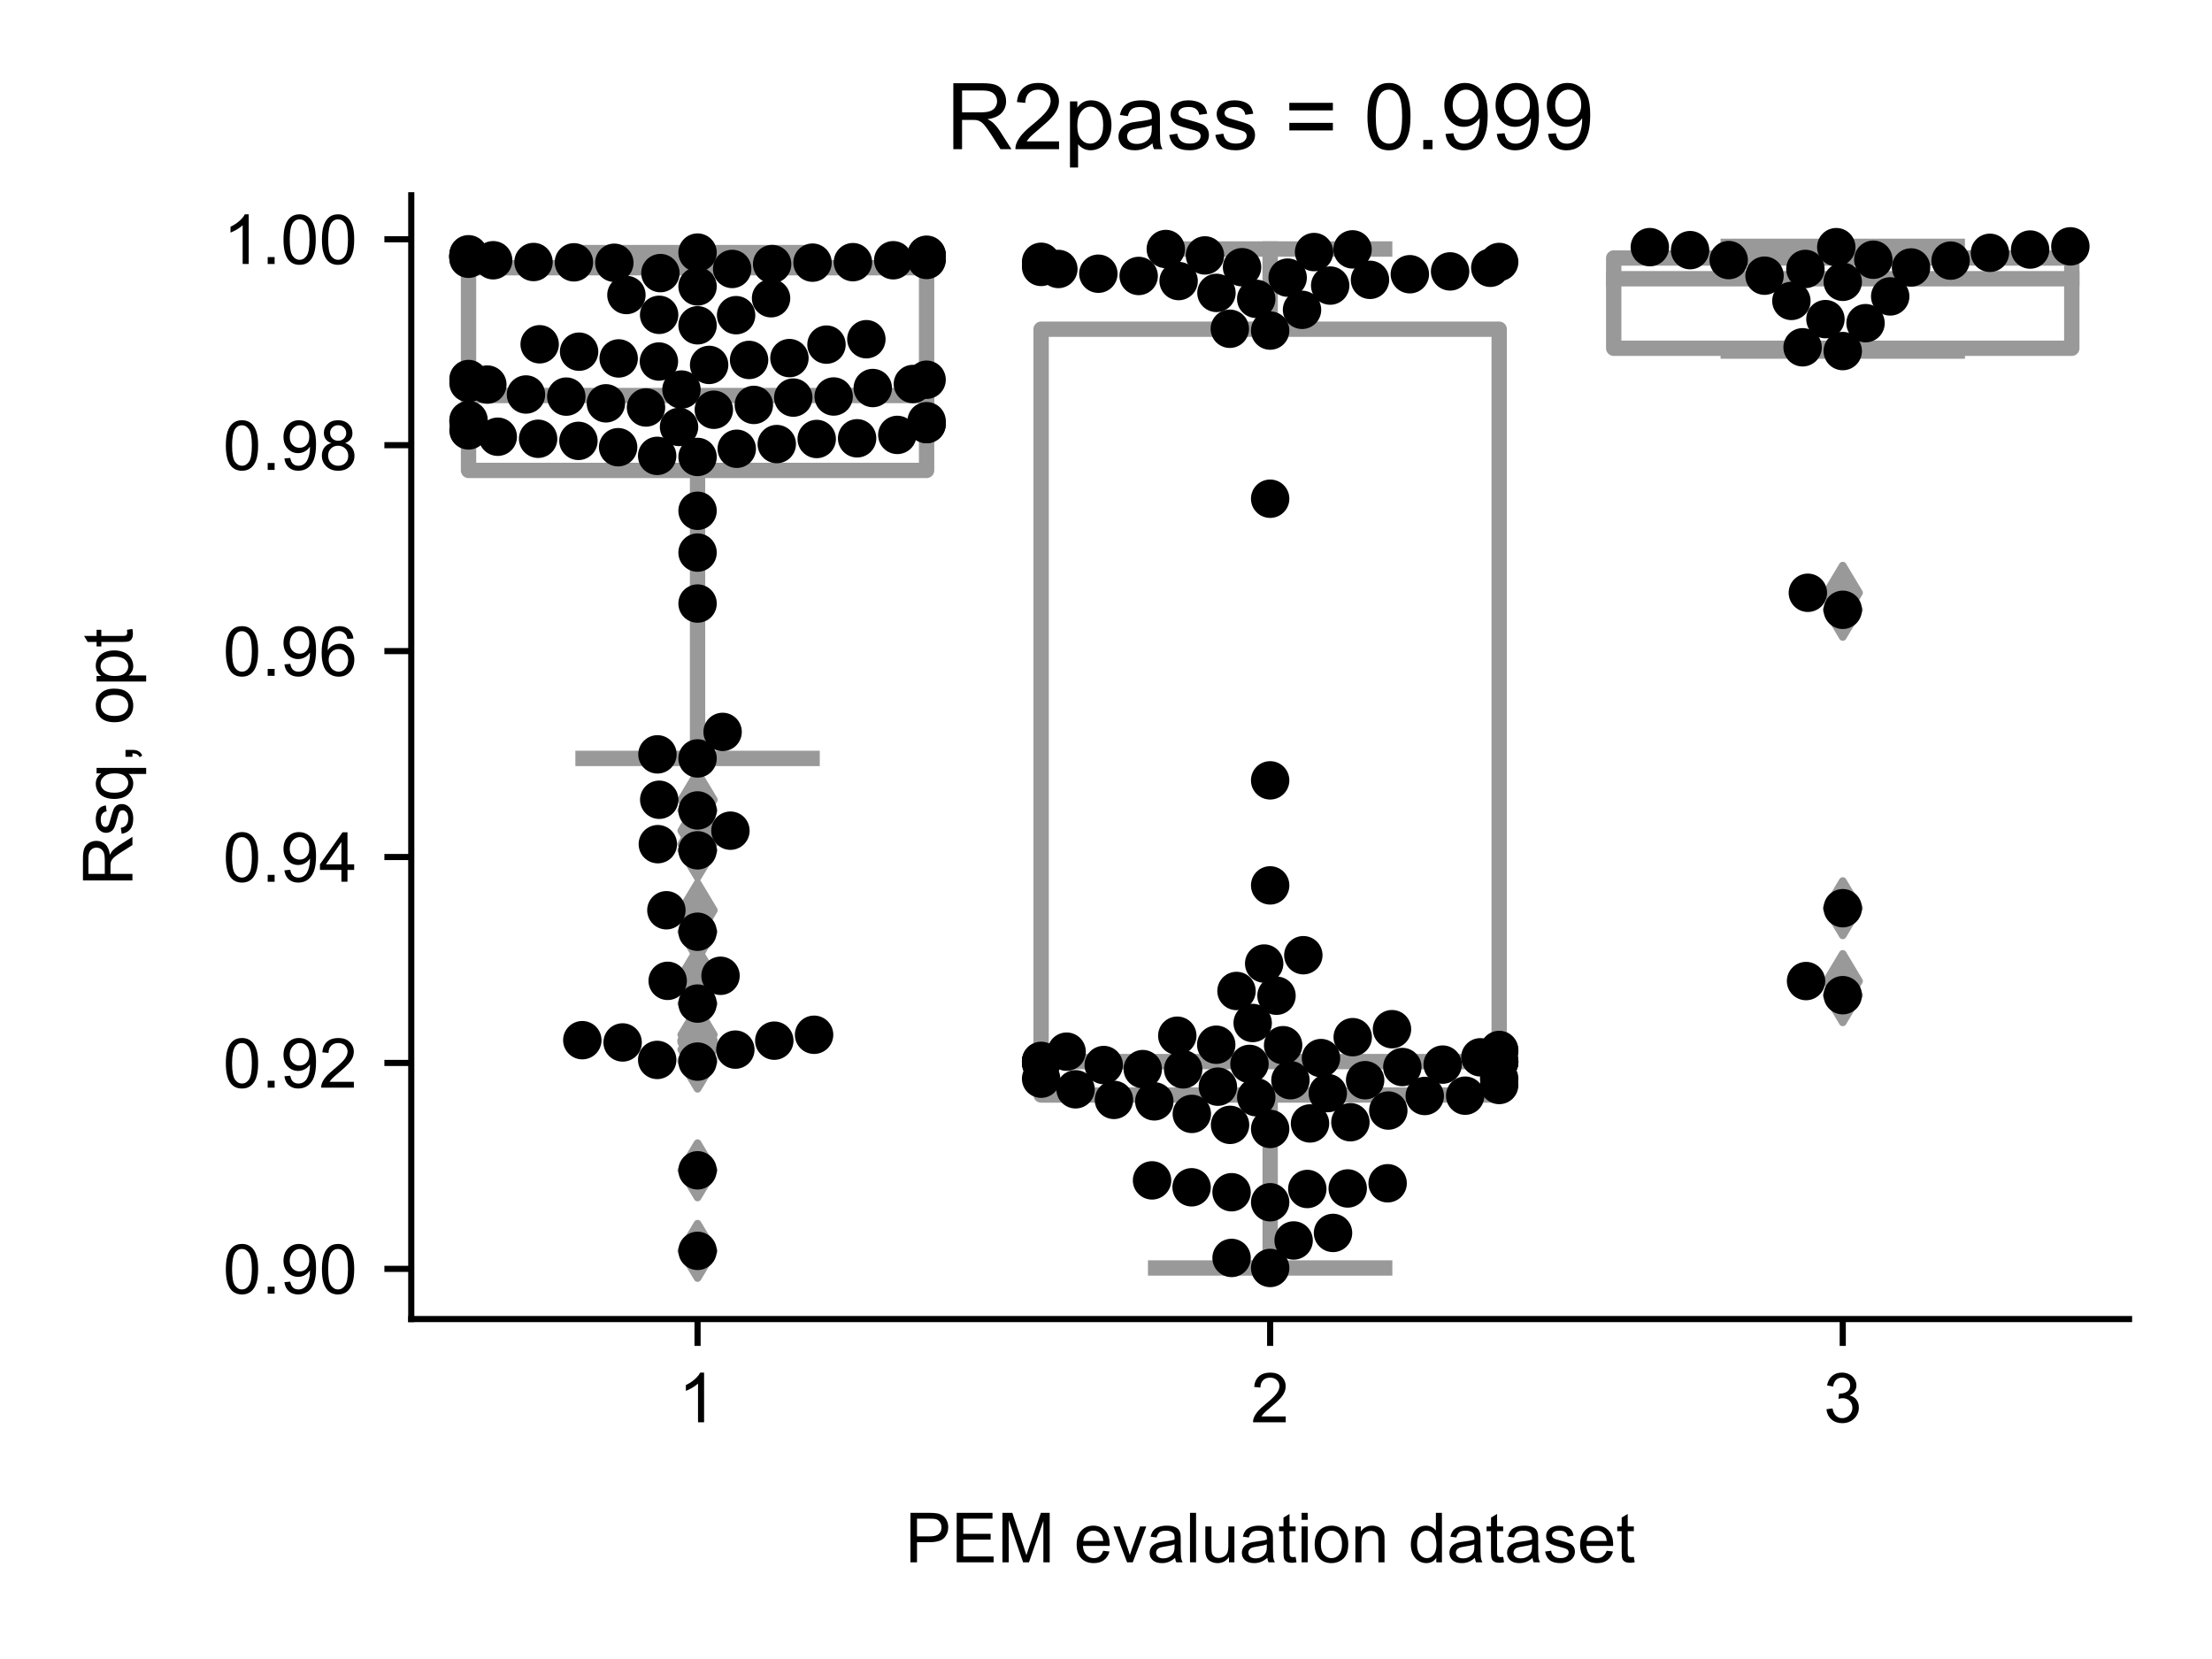 <?xml version="1.0" encoding="utf-8" standalone="no"?>
<!DOCTYPE svg PUBLIC "-//W3C//DTD SVG 1.1//EN"
  "http://www.w3.org/Graphics/SVG/1.1/DTD/svg11.dtd">
<!-- Created with matplotlib (https://matplotlib.org/) -->
<svg height="216pt" version="1.1" viewBox="0 0 288 216" width="288pt" xmlns="http://www.w3.org/2000/svg" xmlns:xlink="http://www.w3.org/1999/xlink">
 <defs>
  <style type="text/css">*{stroke-linecap:butt;stroke-linejoin:round;}</style>
 </defs>
 <g id="figure_1">
  <g id="patch_1">
   <path d="M 0 216 
L 288 216 
L 288 0 
L 0 0 
z
" style="fill:#ffffff;"/>
  </g>
  <g id="axes_1">
   <g id="patch_2">
    <path d="M 53.546 171.738 
L 277.2 171.738 
L 277.2 25.425 
L 53.546 25.425 
z
" style="fill:#ffffff;"/>
   </g>
   <g id="patch_3">
    <path clip-path="url(#p98fc2f8389)" d="M 61.001 61.246 
L 120.642 61.246 
L 120.642 34.858 
L 61.001 34.858 
L 61.001 61.246 
z
" style="fill:#ffffff;stroke:#999999;stroke-linejoin:miter;stroke-width:2;"/>
   </g>
   <g id="patch_4">
    <path clip-path="url(#p98fc2f8389)" d="M 135.552 142.572 
L 195.193 142.572 
L 195.193 42.864 
L 135.552 42.864 
L 135.552 142.572 
z
" style="fill:#ffffff;stroke:#999999;stroke-linejoin:miter;stroke-width:2;"/>
   </g>
   <g id="patch_5">
    <path clip-path="url(#p98fc2f8389)" d="M 210.104 45.341 
L 269.745 45.341 
L 269.745 33.591 
L 210.104 33.591 
L 210.104 45.341 
z
" style="fill:#ffffff;stroke:#999999;stroke-linejoin:miter;stroke-width:2;"/>
   </g>
   <g id="matplotlib.axis_1">
    <g id="xtick_1">
     <g id="line2d_1">
      <defs>
       <path d="M 0 0 
L 0 3.5 
" id="md7d24c64a9" style="stroke:#000000;stroke-width:0.8;"/>
      </defs>
      <g>
       <use style="stroke:#000000;stroke-width:0.8;" x="90.821" xlink:href="#md7d24c64a9" y="171.738"/>
      </g>
     </g>
     <g id="text_1">
      <!-- 1 -->
      <g transform="translate(88.319 185.18)scale(0.09 -0.09)">
       <defs>
        <path d="M 37.25 0 
L 28.469 0 
L 28.469 56 
Q 25.297 52.984 20.141 49.953 
Q 14.984 46.922 10.891 45.406 
L 10.891 53.906 
Q 18.266 57.375 23.781 62.297 
Q 29.297 67.234 31.594 71.875 
L 37.25 71.875 
z
" id="ArialMT-49"/>
       </defs>
       <use xlink:href="#ArialMT-49"/>
      </g>
     </g>
    </g>
    <g id="xtick_2">
     <g id="line2d_2">
      <g>
       <use style="stroke:#000000;stroke-width:0.8;" x="165.373" xlink:href="#md7d24c64a9" y="171.738"/>
      </g>
     </g>
     <g id="text_2">
      <!-- 2 -->
      <g transform="translate(162.87 185.18)scale(0.09 -0.09)">
       <defs>
        <path d="M 50.344 8.453 
L 50.344 0 
L 3.031 0 
Q 2.938 3.172 4.047 6.109 
Q 5.859 10.938 9.828 15.625 
Q 13.812 20.312 21.344 26.469 
Q 33.016 36.031 37.109 41.625 
Q 41.219 47.219 41.219 52.203 
Q 41.219 57.422 37.469 61 
Q 33.734 64.594 27.734 64.594 
Q 21.391 64.594 17.578 60.781 
Q 13.766 56.984 13.719 50.25 
L 4.688 51.172 
Q 5.609 61.281 11.656 66.578 
Q 17.719 71.875 27.938 71.875 
Q 38.234 71.875 44.234 66.156 
Q 50.25 60.453 50.25 52 
Q 50.25 47.703 48.484 43.547 
Q 46.734 39.406 42.656 34.812 
Q 38.578 30.219 29.109 22.219 
Q 21.188 15.578 18.938 13.203 
Q 16.703 10.844 15.234 8.453 
z
" id="ArialMT-50"/>
       </defs>
       <use xlink:href="#ArialMT-50"/>
      </g>
     </g>
    </g>
    <g id="xtick_3">
     <g id="line2d_3">
      <g>
       <use style="stroke:#000000;stroke-width:0.8;" x="239.924" xlink:href="#md7d24c64a9" y="171.738"/>
      </g>
     </g>
     <g id="text_3">
      <!-- 3 -->
      <g transform="translate(237.422 185.18)scale(0.09 -0.09)">
       <defs>
        <path d="M 4.203 18.891 
L 12.984 20.062 
Q 14.5 12.594 18.141 9.297 
Q 21.781 6 27 6 
Q 33.203 6 37.469 10.297 
Q 41.75 14.594 41.75 20.953 
Q 41.75 27 37.797 30.922 
Q 33.844 34.859 27.734 34.859 
Q 25.25 34.859 21.531 33.891 
L 22.516 41.609 
Q 23.391 41.5 23.922 41.5 
Q 29.547 41.5 34.031 44.422 
Q 38.531 47.359 38.531 53.469 
Q 38.531 58.297 35.25 61.469 
Q 31.984 64.656 26.812 64.656 
Q 21.688 64.656 18.266 61.422 
Q 14.844 58.203 13.875 51.766 
L 5.078 53.328 
Q 6.688 62.156 12.391 67.016 
Q 18.109 71.875 26.609 71.875 
Q 32.469 71.875 37.391 69.359 
Q 42.328 66.844 44.938 62.5 
Q 47.562 58.156 47.562 53.266 
Q 47.562 48.641 45.062 44.828 
Q 42.578 41.016 37.703 38.766 
Q 44.047 37.312 47.562 32.688 
Q 51.078 28.078 51.078 21.141 
Q 51.078 11.766 44.234 5.25 
Q 37.406 -1.266 26.953 -1.266 
Q 17.531 -1.266 11.297 4.344 
Q 5.078 9.969 4.203 18.891 
z
" id="ArialMT-51"/>
       </defs>
       <use xlink:href="#ArialMT-51"/>
      </g>
     </g>
    </g>
    <g id="text_4">
     <!-- PEM evaluation dataset -->
     <g transform="translate(117.846 203.411)scale(0.09 -0.09)">
      <defs>
       <path d="M 7.719 0 
L 7.719 71.578 
L 34.719 71.578 
Q 41.844 71.578 45.609 70.906 
Q 50.875 70.016 54.438 67.547 
Q 58.016 65.094 60.188 60.641 
Q 62.359 56.203 62.359 50.875 
Q 62.359 41.75 56.547 35.422 
Q 50.734 29.109 35.547 29.109 
L 17.188 29.109 
L 17.188 0 
z
M 17.188 37.547 
L 35.688 37.547 
Q 44.875 37.547 48.734 40.969 
Q 52.594 44.391 52.594 50.594 
Q 52.594 55.078 50.312 58.266 
Q 48.047 61.469 44.344 62.5 
Q 41.938 63.141 35.5 63.141 
L 17.188 63.141 
z
" id="ArialMT-80"/>
       <path d="M 7.906 0 
L 7.906 71.578 
L 59.672 71.578 
L 59.672 63.141 
L 17.391 63.141 
L 17.391 41.219 
L 56.984 41.219 
L 56.984 32.812 
L 17.391 32.812 
L 17.391 8.453 
L 61.328 8.453 
L 61.328 0 
z
" id="ArialMT-69"/>
       <path d="M 7.422 0 
L 7.422 71.578 
L 21.688 71.578 
L 38.625 20.906 
Q 40.969 13.812 42.047 10.297 
Q 43.266 14.203 45.844 21.781 
L 62.984 71.578 
L 75.734 71.578 
L 75.734 0 
L 66.609 0 
L 66.609 59.906 
L 45.797 0 
L 37.25 0 
L 16.547 60.938 
L 16.547 0 
z
" id="ArialMT-77"/>
       <path id="ArialMT-32"/>
       <path d="M 42.094 16.703 
L 51.172 15.578 
Q 49.031 7.625 43.219 3.219 
Q 37.406 -1.172 28.375 -1.172 
Q 17 -1.172 10.328 5.828 
Q 3.656 12.844 3.656 25.484 
Q 3.656 38.578 10.391 45.797 
Q 17.141 53.031 27.875 53.031 
Q 38.281 53.031 44.875 45.953 
Q 51.469 38.875 51.469 26.031 
Q 51.469 25.25 51.422 23.688 
L 12.75 23.688 
Q 13.234 15.141 17.578 10.594 
Q 21.922 6.062 28.422 6.062 
Q 33.25 6.062 36.672 8.594 
Q 40.094 11.141 42.094 16.703 
z
M 13.234 30.906 
L 42.188 30.906 
Q 41.609 37.453 38.875 40.719 
Q 34.672 45.797 27.984 45.797 
Q 21.922 45.797 17.797 41.75 
Q 13.672 37.703 13.234 30.906 
z
" id="ArialMT-101"/>
       <path d="M 21 0 
L 1.266 51.859 
L 10.547 51.859 
L 21.688 20.797 
Q 23.484 15.766 25 10.359 
Q 26.172 14.453 28.266 20.219 
L 39.797 51.859 
L 48.828 51.859 
L 29.203 0 
z
" id="ArialMT-118"/>
       <path d="M 40.438 6.391 
Q 35.547 2.25 31.031 0.531 
Q 26.516 -1.172 21.344 -1.172 
Q 12.797 -1.172 8.203 3 
Q 3.609 7.172 3.609 13.672 
Q 3.609 17.484 5.344 20.625 
Q 7.078 23.781 9.891 25.688 
Q 12.703 27.594 16.219 28.562 
Q 18.797 29.25 24.031 29.891 
Q 34.672 31.156 39.703 32.906 
Q 39.75 34.719 39.75 35.203 
Q 39.75 40.578 37.25 42.781 
Q 33.891 45.75 27.25 45.75 
Q 21.047 45.75 18.094 43.578 
Q 15.141 41.406 13.719 35.891 
L 5.125 37.062 
Q 6.297 42.578 8.984 45.969 
Q 11.672 49.359 16.75 51.188 
Q 21.828 53.031 28.516 53.031 
Q 35.156 53.031 39.297 51.469 
Q 43.453 49.906 45.406 47.531 
Q 47.359 45.172 48.141 41.547 
Q 48.578 39.312 48.578 33.453 
L 48.578 21.734 
Q 48.578 9.469 49.141 6.219 
Q 49.703 2.984 51.375 0 
L 42.188 0 
Q 40.828 2.734 40.438 6.391 
z
M 39.703 26.031 
Q 34.906 24.078 25.344 22.703 
Q 19.922 21.922 17.672 20.938 
Q 15.438 19.969 14.203 18.094 
Q 12.984 16.219 12.984 13.922 
Q 12.984 10.406 15.641 8.062 
Q 18.312 5.719 23.438 5.719 
Q 28.516 5.719 32.469 7.938 
Q 36.422 10.156 38.281 14.016 
Q 39.703 17 39.703 22.797 
z
" id="ArialMT-97"/>
       <path d="M 6.391 0 
L 6.391 71.578 
L 15.188 71.578 
L 15.188 0 
z
" id="ArialMT-108"/>
       <path d="M 40.578 0 
L 40.578 7.625 
Q 34.516 -1.172 24.125 -1.172 
Q 19.531 -1.172 15.547 0.578 
Q 11.578 2.344 9.641 5 
Q 7.719 7.672 6.938 11.531 
Q 6.391 14.109 6.391 19.734 
L 6.391 51.859 
L 15.188 51.859 
L 15.188 23.094 
Q 15.188 16.219 15.719 13.812 
Q 16.547 10.359 19.234 8.375 
Q 21.922 6.391 25.875 6.391 
Q 29.828 6.391 33.297 8.422 
Q 36.766 10.453 38.203 13.938 
Q 39.656 17.438 39.656 24.078 
L 39.656 51.859 
L 48.438 51.859 
L 48.438 0 
z
" id="ArialMT-117"/>
       <path d="M 25.781 7.859 
L 27.047 0.094 
Q 23.344 -0.688 20.406 -0.688 
Q 15.625 -0.688 12.984 0.828 
Q 10.359 2.344 9.281 4.812 
Q 8.203 7.281 8.203 15.188 
L 8.203 45.016 
L 1.766 45.016 
L 1.766 51.859 
L 8.203 51.859 
L 8.203 64.703 
L 16.938 69.969 
L 16.938 51.859 
L 25.781 51.859 
L 25.781 45.016 
L 16.938 45.016 
L 16.938 14.703 
Q 16.938 10.938 17.406 9.859 
Q 17.875 8.797 18.922 8.156 
Q 19.969 7.516 21.922 7.516 
Q 23.391 7.516 25.781 7.859 
z
" id="ArialMT-116"/>
       <path d="M 6.641 61.469 
L 6.641 71.578 
L 15.438 71.578 
L 15.438 61.469 
z
M 6.641 0 
L 6.641 51.859 
L 15.438 51.859 
L 15.438 0 
z
" id="ArialMT-105"/>
       <path d="M 3.328 25.922 
Q 3.328 40.328 11.328 47.266 
Q 18.016 53.031 27.641 53.031 
Q 38.328 53.031 45.109 46.016 
Q 51.906 39.016 51.906 26.656 
Q 51.906 16.656 48.906 10.906 
Q 45.906 5.172 40.156 2 
Q 34.422 -1.172 27.641 -1.172 
Q 16.75 -1.172 10.031 5.812 
Q 3.328 12.797 3.328 25.922 
z
M 12.359 25.922 
Q 12.359 15.969 16.703 11.016 
Q 21.047 6.062 27.641 6.062 
Q 34.188 6.062 38.531 11.031 
Q 42.875 16.016 42.875 26.219 
Q 42.875 35.844 38.5 40.797 
Q 34.125 45.75 27.641 45.75 
Q 21.047 45.75 16.703 40.812 
Q 12.359 35.891 12.359 25.922 
z
" id="ArialMT-111"/>
       <path d="M 6.594 0 
L 6.594 51.859 
L 14.5 51.859 
L 14.5 44.484 
Q 20.219 53.031 31 53.031 
Q 35.688 53.031 39.625 51.344 
Q 43.562 49.656 45.516 46.922 
Q 47.469 44.188 48.25 40.438 
Q 48.734 37.984 48.734 31.891 
L 48.734 0 
L 39.938 0 
L 39.938 31.547 
Q 39.938 36.922 38.906 39.578 
Q 37.891 42.234 35.281 43.812 
Q 32.672 45.406 29.156 45.406 
Q 23.531 45.406 19.453 41.844 
Q 15.375 38.281 15.375 28.328 
L 15.375 0 
z
" id="ArialMT-110"/>
       <path d="M 40.234 0 
L 40.234 6.547 
Q 35.297 -1.172 25.734 -1.172 
Q 19.531 -1.172 14.328 2.25 
Q 9.125 5.672 6.266 11.797 
Q 3.422 17.922 3.422 25.875 
Q 3.422 33.641 6 39.969 
Q 8.594 46.297 13.766 49.656 
Q 18.953 53.031 25.344 53.031 
Q 30.031 53.031 33.688 51.047 
Q 37.359 49.078 39.656 45.906 
L 39.656 71.578 
L 48.391 71.578 
L 48.391 0 
z
M 12.453 25.875 
Q 12.453 15.922 16.641 10.984 
Q 20.844 6.062 26.562 6.062 
Q 32.328 6.062 36.344 10.766 
Q 40.375 15.484 40.375 25.141 
Q 40.375 35.797 36.266 40.766 
Q 32.172 45.75 26.172 45.75 
Q 20.312 45.75 16.375 40.969 
Q 12.453 36.188 12.453 25.875 
z
" id="ArialMT-100"/>
       <path d="M 3.078 15.484 
L 11.766 16.844 
Q 12.5 11.625 15.844 8.844 
Q 19.188 6.062 25.203 6.062 
Q 31.25 6.062 34.172 8.516 
Q 37.109 10.984 37.109 14.312 
Q 37.109 17.281 34.516 19 
Q 32.719 20.172 25.531 21.969 
Q 15.875 24.422 12.141 26.203 
Q 8.406 27.984 6.469 31.125 
Q 4.547 34.281 4.547 38.094 
Q 4.547 41.547 6.125 44.5 
Q 7.719 47.469 10.453 49.422 
Q 12.5 50.922 16.031 51.969 
Q 19.578 53.031 23.641 53.031 
Q 29.734 53.031 34.344 51.266 
Q 38.969 49.516 41.156 46.5 
Q 43.359 43.5 44.188 38.484 
L 35.594 37.312 
Q 35.016 41.312 32.203 43.547 
Q 29.391 45.797 24.266 45.797 
Q 18.219 45.797 15.625 43.797 
Q 13.031 41.797 13.031 39.109 
Q 13.031 37.406 14.109 36.031 
Q 15.188 34.625 17.484 33.688 
Q 18.797 33.203 25.25 31.453 
Q 34.578 28.953 38.25 27.359 
Q 41.938 25.781 44.031 22.75 
Q 46.141 19.734 46.141 15.234 
Q 46.141 10.844 43.578 6.953 
Q 41.016 3.078 36.172 0.953 
Q 31.344 -1.172 25.25 -1.172 
Q 15.141 -1.172 9.844 3.031 
Q 4.547 7.234 3.078 15.484 
z
" id="ArialMT-115"/>
      </defs>
      <use xlink:href="#ArialMT-80"/>
      <use x="66.699" xlink:href="#ArialMT-69"/>
      <use x="133.398" xlink:href="#ArialMT-77"/>
      <use x="216.699" xlink:href="#ArialMT-32"/>
      <use x="244.482" xlink:href="#ArialMT-101"/>
      <use x="300.098" xlink:href="#ArialMT-118"/>
      <use x="350.098" xlink:href="#ArialMT-97"/>
      <use x="405.713" xlink:href="#ArialMT-108"/>
      <use x="427.93" xlink:href="#ArialMT-117"/>
      <use x="483.545" xlink:href="#ArialMT-97"/>
      <use x="539.16" xlink:href="#ArialMT-116"/>
      <use x="566.943" xlink:href="#ArialMT-105"/>
      <use x="589.16" xlink:href="#ArialMT-111"/>
      <use x="644.775" xlink:href="#ArialMT-110"/>
      <use x="700.391" xlink:href="#ArialMT-32"/>
      <use x="728.174" xlink:href="#ArialMT-100"/>
      <use x="783.789" xlink:href="#ArialMT-97"/>
      <use x="839.404" xlink:href="#ArialMT-116"/>
      <use x="867.188" xlink:href="#ArialMT-97"/>
      <use x="922.803" xlink:href="#ArialMT-115"/>
      <use x="972.803" xlink:href="#ArialMT-101"/>
      <use x="1028.418" xlink:href="#ArialMT-116"/>
     </g>
    </g>
   </g>
   <g id="matplotlib.axis_2">
    <g id="ytick_1">
     <g id="line2d_4">
      <defs>
       <path d="M 0 0 
L -3.5 0 
" id="m38ba3b28df" style="stroke:#000000;stroke-width:0.8;"/>
      </defs>
      <g>
       <use style="stroke:#000000;stroke-width:0.8;" x="53.546" xlink:href="#m38ba3b28df" y="165.205"/>
      </g>
     </g>
     <g id="text_5">
      <!-- 0.90 -->
      <g transform="translate(29.031 168.427)scale(0.09 -0.09)">
       <defs>
        <path d="M 4.156 35.297 
Q 4.156 48 6.766 55.734 
Q 9.375 63.484 14.516 67.672 
Q 19.672 71.875 27.484 71.875 
Q 33.25 71.875 37.594 69.547 
Q 41.938 67.234 44.766 62.859 
Q 47.609 58.5 49.219 52.219 
Q 50.828 45.953 50.828 35.297 
Q 50.828 22.703 48.234 14.969 
Q 45.656 7.234 40.5 3 
Q 35.359 -1.219 27.484 -1.219 
Q 17.141 -1.219 11.234 6.203 
Q 4.156 15.141 4.156 35.297 
z
M 13.188 35.297 
Q 13.188 17.672 17.312 11.828 
Q 21.438 6 27.484 6 
Q 33.547 6 37.672 11.859 
Q 41.797 17.719 41.797 35.297 
Q 41.797 52.984 37.672 58.781 
Q 33.547 64.594 27.391 64.594 
Q 21.344 64.594 17.719 59.469 
Q 13.188 52.938 13.188 35.297 
z
" id="ArialMT-48"/>
        <path d="M 9.078 0 
L 9.078 10.016 
L 19.094 10.016 
L 19.094 0 
z
" id="ArialMT-46"/>
        <path d="M 5.469 16.547 
L 13.922 17.328 
Q 14.984 11.375 18.016 8.688 
Q 21.047 6 25.781 6 
Q 29.828 6 32.875 7.859 
Q 35.938 9.719 37.891 12.812 
Q 39.844 15.922 41.156 21.188 
Q 42.484 26.469 42.484 31.938 
Q 42.484 32.516 42.438 33.688 
Q 39.797 29.5 35.234 26.875 
Q 30.672 24.266 25.344 24.266 
Q 16.453 24.266 10.297 30.703 
Q 4.156 37.156 4.156 47.703 
Q 4.156 58.594 10.578 65.234 
Q 17 71.875 26.656 71.875 
Q 33.641 71.875 39.422 68.109 
Q 45.219 64.359 48.219 57.391 
Q 51.219 50.438 51.219 37.25 
Q 51.219 23.531 48.234 15.406 
Q 45.266 7.281 39.375 3.031 
Q 33.5 -1.219 25.594 -1.219 
Q 17.188 -1.219 11.859 3.438 
Q 6.547 8.109 5.469 16.547 
z
M 41.453 48.141 
Q 41.453 55.719 37.422 60.156 
Q 33.406 64.594 27.734 64.594 
Q 21.875 64.594 17.531 59.812 
Q 13.188 55.031 13.188 47.406 
Q 13.188 40.578 17.312 36.297 
Q 21.438 32.031 27.484 32.031 
Q 33.594 32.031 37.516 36.297 
Q 41.453 40.578 41.453 48.141 
z
" id="ArialMT-57"/>
       </defs>
       <use xlink:href="#ArialMT-48"/>
       <use x="55.615" xlink:href="#ArialMT-46"/>
       <use x="83.398" xlink:href="#ArialMT-57"/>
       <use x="139.014" xlink:href="#ArialMT-48"/>
      </g>
     </g>
    </g>
    <g id="ytick_2">
     <g id="line2d_5">
      <g>
       <use style="stroke:#000000;stroke-width:0.8;" x="53.546" xlink:href="#m38ba3b28df" y="138.394"/>
      </g>
     </g>
     <g id="text_6">
      <!-- 0.92 -->
      <g transform="translate(29.031 141.615)scale(0.09 -0.09)">
       <use xlink:href="#ArialMT-48"/>
       <use x="55.615" xlink:href="#ArialMT-46"/>
       <use x="83.398" xlink:href="#ArialMT-57"/>
       <use x="139.014" xlink:href="#ArialMT-50"/>
      </g>
     </g>
    </g>
    <g id="ytick_3">
     <g id="line2d_6">
      <g>
       <use style="stroke:#000000;stroke-width:0.8;" x="53.546" xlink:href="#m38ba3b28df" y="111.583"/>
      </g>
     </g>
     <g id="text_7">
      <!-- 0.94 -->
      <g transform="translate(29.031 114.804)scale(0.09 -0.09)">
       <defs>
        <path d="M 32.328 0 
L 32.328 17.141 
L 1.266 17.141 
L 1.266 25.203 
L 33.938 71.578 
L 41.109 71.578 
L 41.109 25.203 
L 50.781 25.203 
L 50.781 17.141 
L 41.109 17.141 
L 41.109 0 
z
M 32.328 25.203 
L 32.328 57.469 
L 9.906 25.203 
z
" id="ArialMT-52"/>
       </defs>
       <use xlink:href="#ArialMT-48"/>
       <use x="55.615" xlink:href="#ArialMT-46"/>
       <use x="83.398" xlink:href="#ArialMT-57"/>
       <use x="139.014" xlink:href="#ArialMT-52"/>
      </g>
     </g>
    </g>
    <g id="ytick_4">
     <g id="line2d_7">
      <g>
       <use style="stroke:#000000;stroke-width:0.8;" x="53.546" xlink:href="#m38ba3b28df" y="84.772"/>
      </g>
     </g>
     <g id="text_8">
      <!-- 0.96 -->
      <g transform="translate(29.031 87.993)scale(0.09 -0.09)">
       <defs>
        <path d="M 49.75 54.047 
L 41.016 53.375 
Q 39.844 58.547 37.703 60.891 
Q 34.125 64.656 28.906 64.656 
Q 24.703 64.656 21.531 62.312 
Q 17.391 59.281 14.984 53.469 
Q 12.594 47.656 12.5 36.922 
Q 15.672 41.75 20.266 44.094 
Q 24.859 46.438 29.891 46.438 
Q 38.672 46.438 44.844 39.969 
Q 51.031 33.5 51.031 23.25 
Q 51.031 16.5 48.125 10.719 
Q 45.219 4.938 40.141 1.859 
Q 35.062 -1.219 28.609 -1.219 
Q 17.625 -1.219 10.688 6.859 
Q 3.766 14.938 3.766 33.5 
Q 3.766 54.25 11.422 63.672 
Q 18.109 71.875 29.438 71.875 
Q 37.891 71.875 43.281 67.141 
Q 48.688 62.406 49.75 54.047 
z
M 13.875 23.188 
Q 13.875 18.656 15.797 14.5 
Q 17.719 10.359 21.188 8.172 
Q 24.656 6 28.469 6 
Q 34.031 6 38.031 10.484 
Q 42.047 14.984 42.047 22.703 
Q 42.047 30.125 38.078 34.391 
Q 34.125 38.672 28.125 38.672 
Q 22.172 38.672 18.016 34.391 
Q 13.875 30.125 13.875 23.188 
z
" id="ArialMT-54"/>
       </defs>
       <use xlink:href="#ArialMT-48"/>
       <use x="55.615" xlink:href="#ArialMT-46"/>
       <use x="83.398" xlink:href="#ArialMT-57"/>
       <use x="139.014" xlink:href="#ArialMT-54"/>
      </g>
     </g>
    </g>
    <g id="ytick_5">
     <g id="line2d_8">
      <g>
       <use style="stroke:#000000;stroke-width:0.8;" x="53.546" xlink:href="#m38ba3b28df" y="57.961"/>
      </g>
     </g>
     <g id="text_9">
      <!-- 0.98 -->
      <g transform="translate(29.031 61.182)scale(0.09 -0.09)">
       <defs>
        <path d="M 17.672 38.812 
Q 12.203 40.828 9.562 44.531 
Q 6.938 48.25 6.938 53.422 
Q 6.938 61.234 12.547 66.547 
Q 18.172 71.875 27.484 71.875 
Q 36.859 71.875 42.578 66.422 
Q 48.297 60.984 48.297 53.172 
Q 48.297 48.188 45.672 44.5 
Q 43.062 40.828 37.75 38.812 
Q 44.344 36.672 47.781 31.875 
Q 51.219 27.094 51.219 20.453 
Q 51.219 11.281 44.719 5.031 
Q 38.234 -1.219 27.641 -1.219 
Q 17.047 -1.219 10.547 5.047 
Q 4.047 11.328 4.047 20.703 
Q 4.047 27.688 7.594 32.391 
Q 11.141 37.109 17.672 38.812 
z
M 15.922 53.719 
Q 15.922 48.641 19.188 45.406 
Q 22.469 42.188 27.688 42.188 
Q 32.766 42.188 36.016 45.375 
Q 39.266 48.578 39.266 53.219 
Q 39.266 58.062 35.906 61.359 
Q 32.562 64.656 27.594 64.656 
Q 22.562 64.656 19.234 61.422 
Q 15.922 58.203 15.922 53.719 
z
M 13.094 20.656 
Q 13.094 16.891 14.875 13.375 
Q 16.656 9.859 20.172 7.922 
Q 23.688 6 27.734 6 
Q 34.031 6 38.125 10.047 
Q 42.234 14.109 42.234 20.359 
Q 42.234 26.703 38.016 30.859 
Q 33.797 35.016 27.438 35.016 
Q 21.234 35.016 17.156 30.906 
Q 13.094 26.812 13.094 20.656 
z
" id="ArialMT-56"/>
       </defs>
       <use xlink:href="#ArialMT-48"/>
       <use x="55.615" xlink:href="#ArialMT-46"/>
       <use x="83.398" xlink:href="#ArialMT-57"/>
       <use x="139.014" xlink:href="#ArialMT-56"/>
      </g>
     </g>
    </g>
    <g id="ytick_6">
     <g id="line2d_9">
      <g>
       <use style="stroke:#000000;stroke-width:0.8;" x="53.546" xlink:href="#m38ba3b28df" y="31.15"/>
      </g>
     </g>
     <g id="text_10">
      <!-- 1.00 -->
      <g transform="translate(29.031 34.371)scale(0.09 -0.09)">
       <use xlink:href="#ArialMT-49"/>
       <use x="55.615" xlink:href="#ArialMT-46"/>
       <use x="83.398" xlink:href="#ArialMT-48"/>
       <use x="139.014" xlink:href="#ArialMT-48"/>
      </g>
     </g>
    </g>
    <g id="text_11">
     <!-- Rsq, opt -->
     <g transform="translate(17.242 115.339)rotate(-90)scale(0.09 -0.09)">
      <defs>
       <path d="M 7.859 0 
L 7.859 71.578 
L 39.594 71.578 
Q 49.172 71.578 54.141 69.641 
Q 59.125 67.719 62.109 62.828 
Q 65.094 57.953 65.094 52.047 
Q 65.094 44.438 60.156 39.203 
Q 55.219 33.984 44.922 32.562 
Q 48.688 30.766 50.641 29 
Q 54.781 25.203 58.5 19.484 
L 70.953 0 
L 59.031 0 
L 49.562 14.891 
Q 45.406 21.344 42.719 24.75 
Q 40.047 28.172 37.922 29.531 
Q 35.797 30.906 33.594 31.453 
Q 31.984 31.781 28.328 31.781 
L 17.328 31.781 
L 17.328 0 
z
M 17.328 39.984 
L 37.703 39.984 
Q 44.188 39.984 47.844 41.328 
Q 51.516 42.672 53.422 45.625 
Q 55.328 48.578 55.328 52.047 
Q 55.328 57.125 51.641 60.391 
Q 47.953 63.672 39.984 63.672 
L 17.328 63.672 
z
" id="ArialMT-82"/>
       <path d="M 39.656 -19.875 
L 39.656 5.516 
Q 37.594 2.641 33.906 0.734 
Q 30.219 -1.172 26.078 -1.172 
Q 16.844 -1.172 10.172 6.203 
Q 3.516 13.578 3.516 26.422 
Q 3.516 34.234 6.219 40.422 
Q 8.938 46.625 14.078 49.828 
Q 19.234 53.031 25.391 53.031 
Q 35.016 53.031 40.531 44.922 
L 40.531 51.859 
L 48.438 51.859 
L 48.438 -19.875 
z
M 12.547 26.078 
Q 12.547 16.062 16.75 11.062 
Q 20.953 6.062 26.812 6.062 
Q 32.422 6.062 36.469 10.812 
Q 40.531 15.578 40.531 25.297 
Q 40.531 35.641 36.25 40.859 
Q 31.984 46.094 26.219 46.094 
Q 20.516 46.094 16.531 41.234 
Q 12.547 36.375 12.547 26.078 
z
" id="ArialMT-113"/>
       <path d="M 8.891 0 
L 8.891 10.016 
L 18.891 10.016 
L 18.891 0 
Q 18.891 -5.516 16.938 -8.906 
Q 14.984 -12.312 10.75 -14.156 
L 8.297 -10.406 
Q 11.078 -9.188 12.391 -6.812 
Q 13.719 -4.438 13.875 0 
z
" id="ArialMT-44"/>
       <path d="M 6.594 -19.875 
L 6.594 51.859 
L 14.594 51.859 
L 14.594 45.125 
Q 17.438 49.078 21 51.047 
Q 24.562 53.031 29.641 53.031 
Q 36.281 53.031 41.359 49.609 
Q 46.438 46.188 49.016 39.953 
Q 51.609 33.734 51.609 26.312 
Q 51.609 18.359 48.75 11.984 
Q 45.906 5.609 40.453 2.219 
Q 35.016 -1.172 29 -1.172 
Q 24.609 -1.172 21.109 0.688 
Q 17.625 2.547 15.375 5.375 
L 15.375 -19.875 
z
M 14.547 25.641 
Q 14.547 15.625 18.594 10.844 
Q 22.656 6.062 28.422 6.062 
Q 34.281 6.062 38.453 11.016 
Q 42.625 15.969 42.625 26.375 
Q 42.625 36.281 38.547 41.203 
Q 34.469 46.141 28.812 46.141 
Q 23.188 46.141 18.859 40.891 
Q 14.547 35.641 14.547 25.641 
z
" id="ArialMT-112"/>
      </defs>
      <use xlink:href="#ArialMT-82"/>
      <use x="72.217" xlink:href="#ArialMT-115"/>
      <use x="122.217" xlink:href="#ArialMT-113"/>
      <use x="177.832" xlink:href="#ArialMT-44"/>
      <use x="205.615" xlink:href="#ArialMT-32"/>
      <use x="233.398" xlink:href="#ArialMT-111"/>
      <use x="289.014" xlink:href="#ArialMT-112"/>
      <use x="344.629" xlink:href="#ArialMT-116"/>
     </g>
    </g>
   </g>
   <g id="line2d_10">
    <path clip-path="url(#p98fc2f8389)" d="M 90.821 61.246 
L 90.821 98.746 
" style="fill:none;stroke:#999999;stroke-linecap:square;stroke-width:2;"/>
   </g>
   <g id="line2d_11">
    <path clip-path="url(#p98fc2f8389)" d="M 90.821 34.858 
L 90.821 32.888 
" style="fill:none;stroke:#999999;stroke-linecap:square;stroke-width:2;"/>
   </g>
   <g id="line2d_12">
    <path clip-path="url(#p98fc2f8389)" d="M 75.911 98.746 
L 105.732 98.746 
" style="fill:none;stroke:#999999;stroke-linecap:square;stroke-width:2;"/>
   </g>
   <g id="line2d_13">
    <path clip-path="url(#p98fc2f8389)" d="M 75.911 32.888 
L 105.732 32.888 
" style="fill:none;stroke:#999999;stroke-linecap:square;stroke-width:2;"/>
   </g>
   <g id="line2d_14">
    <defs>
     <path d="M -0 3.536 
L 2.121 0 
L -0 -3.536 
L -2.121 -0 
z
" id="m7b6ecdb8b6" style="stroke:#999999;stroke-linejoin:miter;"/>
    </defs>
    <g clip-path="url(#p98fc2f8389)">
     <use style="fill:#999999;stroke:#999999;stroke-linejoin:miter;" x="90.821" xlink:href="#m7b6ecdb8b6" y="152.374"/>
     <use style="fill:#999999;stroke:#999999;stroke-linejoin:miter;" x="90.821" xlink:href="#m7b6ecdb8b6" y="162.861"/>
     <use style="fill:#999999;stroke:#999999;stroke-linejoin:miter;" x="90.821" xlink:href="#m7b6ecdb8b6" y="118.515"/>
     <use style="fill:#999999;stroke:#999999;stroke-linejoin:miter;" x="90.821" xlink:href="#m7b6ecdb8b6" y="104.128"/>
     <use style="fill:#999999;stroke:#999999;stroke-linejoin:miter;" x="90.821" xlink:href="#m7b6ecdb8b6" y="105.52"/>
     <use style="fill:#999999;stroke:#999999;stroke-linejoin:miter;" x="90.821" xlink:href="#m7b6ecdb8b6" y="108.153"/>
     <use style="fill:#999999;stroke:#999999;stroke-linejoin:miter;" x="90.821" xlink:href="#m7b6ecdb8b6" y="110.711"/>
     <use style="fill:#999999;stroke:#999999;stroke-linejoin:miter;" x="90.821" xlink:href="#m7b6ecdb8b6" y="109.909"/>
     <use style="fill:#999999;stroke:#999999;stroke-linejoin:miter;" x="90.821" xlink:href="#m7b6ecdb8b6" y="134.725"/>
     <use style="fill:#999999;stroke:#999999;stroke-linejoin:miter;" x="90.821" xlink:href="#m7b6ecdb8b6" y="135.494"/>
     <use style="fill:#999999;stroke:#999999;stroke-linejoin:miter;" x="90.821" xlink:href="#m7b6ecdb8b6" y="135.43"/>
     <use style="fill:#999999;stroke:#999999;stroke-linejoin:miter;" x="90.821" xlink:href="#m7b6ecdb8b6" y="135.725"/>
     <use style="fill:#999999;stroke:#999999;stroke-linejoin:miter;" x="90.821" xlink:href="#m7b6ecdb8b6" y="121.312"/>
     <use style="fill:#999999;stroke:#999999;stroke-linejoin:miter;" x="90.821" xlink:href="#m7b6ecdb8b6" y="127.047"/>
     <use style="fill:#999999;stroke:#999999;stroke-linejoin:miter;" x="90.821" xlink:href="#m7b6ecdb8b6" y="136.659"/>
     <use style="fill:#999999;stroke:#999999;stroke-linejoin:miter;" x="90.821" xlink:href="#m7b6ecdb8b6" y="127.704"/>
     <use style="fill:#999999;stroke:#999999;stroke-linejoin:miter;" x="90.821" xlink:href="#m7b6ecdb8b6" y="138.001"/>
     <use style="fill:#999999;stroke:#999999;stroke-linejoin:miter;" x="90.821" xlink:href="#m7b6ecdb8b6" y="130.665"/>
     <use style="fill:#999999;stroke:#999999;stroke-linejoin:miter;" x="90.821" xlink:href="#m7b6ecdb8b6" y="138.218"/>
    </g>
   </g>
   <g id="line2d_15">
    <path clip-path="url(#p98fc2f8389)" d="M 165.373 142.572 
L 165.373 165.088 
" style="fill:none;stroke:#999999;stroke-linecap:square;stroke-width:2;"/>
   </g>
   <g id="line2d_16">
    <path clip-path="url(#p98fc2f8389)" d="M 165.373 42.864 
L 165.373 32.422 
" style="fill:none;stroke:#999999;stroke-linecap:square;stroke-width:2;"/>
   </g>
   <g id="line2d_17">
    <path clip-path="url(#p98fc2f8389)" d="M 150.463 165.088 
L 180.283 165.088 
" style="fill:none;stroke:#999999;stroke-linecap:square;stroke-width:2;"/>
   </g>
   <g id="line2d_18">
    <path clip-path="url(#p98fc2f8389)" d="M 150.463 32.422 
L 180.283 32.422 
" style="fill:none;stroke:#999999;stroke-linecap:square;stroke-width:2;"/>
   </g>
   <g id="line2d_19"/>
   <g id="line2d_20">
    <path clip-path="url(#p98fc2f8389)" d="M 239.924 45.341 
L 239.924 45.709 
" style="fill:none;stroke:#999999;stroke-linecap:square;stroke-width:2;"/>
   </g>
   <g id="line2d_21">
    <path clip-path="url(#p98fc2f8389)" d="M 239.924 33.591 
L 239.924 32.076 
" style="fill:none;stroke:#999999;stroke-linecap:square;stroke-width:2;"/>
   </g>
   <g id="line2d_22">
    <path clip-path="url(#p98fc2f8389)" d="M 225.014 45.709 
L 254.835 45.709 
" style="fill:none;stroke:#999999;stroke-linecap:square;stroke-width:2;"/>
   </g>
   <g id="line2d_23">
    <path clip-path="url(#p98fc2f8389)" d="M 225.014 32.076 
L 254.835 32.076 
" style="fill:none;stroke:#999999;stroke-linecap:square;stroke-width:2;"/>
   </g>
   <g id="line2d_24">
    <g clip-path="url(#p98fc2f8389)">
     <use style="fill:#999999;stroke:#999999;stroke-linejoin:miter;" x="239.924" xlink:href="#m7b6ecdb8b6" y="77.179"/>
     <use style="fill:#999999;stroke:#999999;stroke-linejoin:miter;" x="239.924" xlink:href="#m7b6ecdb8b6" y="79.397"/>
     <use style="fill:#999999;stroke:#999999;stroke-linejoin:miter;" x="239.924" xlink:href="#m7b6ecdb8b6" y="127.733"/>
     <use style="fill:#999999;stroke:#999999;stroke-linejoin:miter;" x="239.924" xlink:href="#m7b6ecdb8b6" y="129.572"/>
     <use style="fill:#999999;stroke:#999999;stroke-linejoin:miter;" x="239.924" xlink:href="#m7b6ecdb8b6" y="118.247"/>
    </g>
   </g>
   <g id="line2d_25">
    <path clip-path="url(#p98fc2f8389)" d="M 61.001 51.493 
L 120.642 51.493 
" style="fill:none;stroke:#999999;stroke-linecap:square;stroke-width:2;"/>
   </g>
   <g id="line2d_26">
    <path clip-path="url(#p98fc2f8389)" d="M 135.552 138.219 
L 195.193 138.219 
" style="fill:none;stroke:#999999;stroke-linecap:square;stroke-width:2;"/>
   </g>
   <g id="line2d_27">
    <path clip-path="url(#p98fc2f8389)" d="M 210.104 36.293 
L 269.745 36.293 
" style="fill:none;stroke:#999999;stroke-linecap:square;stroke-width:2;"/>
   </g>
   <g id="patch_6">
    <path d="M 53.546 171.738 
L 53.546 25.425 
" style="fill:none;stroke:#000000;stroke-linecap:square;stroke-linejoin:miter;stroke-width:0.8;"/>
   </g>
   <g id="patch_7">
    <path d="M 53.546 171.738 
L 277.2 171.738 
" style="fill:none;stroke:#000000;stroke-linecap:square;stroke-linejoin:miter;stroke-width:0.8;"/>
   </g>
   <g id="PathCollection_1">
    <defs>
     <path d="M 0 2.5 
C 0.663 2.5 1.299 2.237 1.768 1.768 
C 2.237 1.299 2.5 0.663 2.5 -0 
C 2.5 -0.663 2.237 -1.299 1.768 -1.768 
C 1.299 -2.237 0.663 -2.5 0 -2.5 
C -0.663 -2.5 -1.299 -2.237 -1.768 -1.768 
C -2.237 -1.299 -2.5 -0.663 -2.5 0 
C -2.5 0.663 -2.237 1.299 -1.768 1.768 
C -1.299 2.237 -0.663 2.5 0 2.5 
z
" id="C0_0_04a6739ae0"/>
    </defs>
    <g clip-path="url(#p98fc2f8389)">
     <use x="90.821" xlink:href="#C0_0_04a6739ae0" y="162.861"/>
    </g>
    <g clip-path="url(#p98fc2f8389)">
     <use x="90.821" xlink:href="#C0_0_04a6739ae0" y="152.374"/>
    </g>
    <g clip-path="url(#p98fc2f8389)">
     <use x="90.821" xlink:href="#C0_0_04a6739ae0" y="138.218"/>
    </g>
    <g clip-path="url(#p98fc2f8389)">
     <use x="85.567" xlink:href="#C0_0_04a6739ae0" y="138.001"/>
    </g>
    <g clip-path="url(#p98fc2f8389)">
     <use x="95.741" xlink:href="#C0_0_04a6739ae0" y="136.659"/>
    </g>
    <g clip-path="url(#p98fc2f8389)">
     <use x="81.065" xlink:href="#C0_0_04a6739ae0" y="135.725"/>
    </g>
    <g clip-path="url(#p98fc2f8389)">
     <use x="100.813" xlink:href="#C0_0_04a6739ae0" y="135.494"/>
    </g>
    <g clip-path="url(#p98fc2f8389)">
     <use x="75.816" xlink:href="#C0_0_04a6739ae0" y="135.43"/>
    </g>
    <g clip-path="url(#p98fc2f8389)">
     <use x="105.993" xlink:href="#C0_0_04a6739ae0" y="134.725"/>
    </g>
    <g clip-path="url(#p98fc2f8389)">
     <use x="90.821" xlink:href="#C0_0_04a6739ae0" y="130.665"/>
    </g>
    <g clip-path="url(#p98fc2f8389)">
     <use x="86.931" xlink:href="#C0_0_04a6739ae0" y="127.704"/>
    </g>
    <g clip-path="url(#p98fc2f8389)">
     <use x="93.812" xlink:href="#C0_0_04a6739ae0" y="127.047"/>
    </g>
    <g clip-path="url(#p98fc2f8389)">
     <use x="90.821" xlink:href="#C0_0_04a6739ae0" y="121.312"/>
    </g>
    <g clip-path="url(#p98fc2f8389)">
     <use x="86.762" xlink:href="#C0_0_04a6739ae0" y="118.515"/>
    </g>
    <g clip-path="url(#p98fc2f8389)">
     <use x="90.821" xlink:href="#C0_0_04a6739ae0" y="110.711"/>
    </g>
    <g clip-path="url(#p98fc2f8389)">
     <use x="85.649" xlink:href="#C0_0_04a6739ae0" y="109.909"/>
    </g>
    <g clip-path="url(#p98fc2f8389)">
     <use x="95.101" xlink:href="#C0_0_04a6739ae0" y="108.153"/>
    </g>
    <g clip-path="url(#p98fc2f8389)">
     <use x="90.821" xlink:href="#C0_0_04a6739ae0" y="105.52"/>
    </g>
    <g clip-path="url(#p98fc2f8389)">
     <use x="85.831" xlink:href="#C0_0_04a6739ae0" y="104.128"/>
    </g>
    <g clip-path="url(#p98fc2f8389)">
     <use x="90.821" xlink:href="#C0_0_04a6739ae0" y="98.746"/>
    </g>
    <g clip-path="url(#p98fc2f8389)">
     <use x="85.599" xlink:href="#C0_0_04a6739ae0" y="98.217"/>
    </g>
    <g clip-path="url(#p98fc2f8389)">
     <use x="94.083" xlink:href="#C0_0_04a6739ae0" y="95.295"/>
    </g>
    <g clip-path="url(#p98fc2f8389)">
     <use x="90.821" xlink:href="#C0_0_04a6739ae0" y="78.583"/>
    </g>
    <g clip-path="url(#p98fc2f8389)">
     <use x="90.821" xlink:href="#C0_0_04a6739ae0" y="71.946"/>
    </g>
    <g clip-path="url(#p98fc2f8389)">
     <use x="90.821" xlink:href="#C0_0_04a6739ae0" y="66.503"/>
    </g>
    <g clip-path="url(#p98fc2f8389)">
     <use x="90.821" xlink:href="#C0_0_04a6739ae0" y="59.494"/>
    </g>
    <g clip-path="url(#p98fc2f8389)">
     <use x="85.563" xlink:href="#C0_0_04a6739ae0" y="59.355"/>
    </g>
    <g clip-path="url(#p98fc2f8389)">
     <use x="95.926" xlink:href="#C0_0_04a6739ae0" y="58.43"/>
    </g>
    <g clip-path="url(#p98fc2f8389)">
     <use x="80.479" xlink:href="#C0_0_04a6739ae0" y="58.226"/>
    </g>
    <g clip-path="url(#p98fc2f8389)">
     <use x="101.135" xlink:href="#C0_0_04a6739ae0" y="57.817"/>
    </g>
    <g clip-path="url(#p98fc2f8389)">
     <use x="75.312" xlink:href="#C0_0_04a6739ae0" y="57.401"/>
    </g>
    <g clip-path="url(#p98fc2f8389)">
     <use x="106.336" xlink:href="#C0_0_04a6739ae0" y="57.156"/>
    </g>
    <g clip-path="url(#p98fc2f8389)">
     <use x="70.061" xlink:href="#C0_0_04a6739ae0" y="57.128"/>
    </g>
    <g clip-path="url(#p98fc2f8389)">
     <use x="111.596" xlink:href="#C0_0_04a6739ae0" y="57.068"/>
    </g>
    <g clip-path="url(#p98fc2f8389)">
     <use x="64.81" xlink:href="#C0_0_04a6739ae0" y="56.862"/>
    </g>
    <g clip-path="url(#p98fc2f8389)">
     <use x="116.83" xlink:href="#C0_0_04a6739ae0" y="56.624"/>
    </g>
    <g clip-path="url(#p98fc2f8389)">
     <use x="61.001" xlink:href="#C0_0_04a6739ae0" y="56.041"/>
    </g>
    <g clip-path="url(#p98fc2f8389)">
     <use x="88.41" xlink:href="#C0_0_04a6739ae0" y="55.585"/>
    </g>
    <g clip-path="url(#p98fc2f8389)">
     <use x="120.642" xlink:href="#C0_0_04a6739ae0" y="55.217"/>
    </g>
    <g clip-path="url(#p98fc2f8389)">
     <use x="120.642" xlink:href="#C0_0_04a6739ae0" y="55.203"/>
    </g>
    <g clip-path="url(#p98fc2f8389)">
     <use x="61.001" xlink:href="#C0_0_04a6739ae0" y="54.908"/>
    </g>
    <g clip-path="url(#p98fc2f8389)">
     <use x="120.642" xlink:href="#C0_0_04a6739ae0" y="54.839"/>
    </g>
    <g clip-path="url(#p98fc2f8389)">
     <use x="61.001" xlink:href="#C0_0_04a6739ae0" y="54.695"/>
    </g>
    <g clip-path="url(#p98fc2f8389)">
     <use x="92.942" xlink:href="#C0_0_04a6739ae0" y="53.351"/>
    </g>
    <g clip-path="url(#p98fc2f8389)">
     <use x="84.108" xlink:href="#C0_0_04a6739ae0" y="53.053"/>
    </g>
    <g clip-path="url(#p98fc2f8389)">
     <use x="98.148" xlink:href="#C0_0_04a6739ae0" y="52.719"/>
    </g>
    <g clip-path="url(#p98fc2f8389)">
     <use x="78.887" xlink:href="#C0_0_04a6739ae0" y="52.512"/>
    </g>
    <g clip-path="url(#p98fc2f8389)">
     <use x="103.283" xlink:href="#C0_0_04a6739ae0" y="51.765"/>
    </g>
    <g clip-path="url(#p98fc2f8389)">
     <use x="73.731" xlink:href="#C0_0_04a6739ae0" y="51.639"/>
    </g>
    <g clip-path="url(#p98fc2f8389)">
     <use x="108.541" xlink:href="#C0_0_04a6739ae0" y="51.623"/>
    </g>
    <g clip-path="url(#p98fc2f8389)">
     <use x="68.481" xlink:href="#C0_0_04a6739ae0" y="51.363"/>
    </g>
    <g clip-path="url(#p98fc2f8389)">
     <use x="88.727" xlink:href="#C0_0_04a6739ae0" y="50.719"/>
    </g>
    <g clip-path="url(#p98fc2f8389)">
     <use x="113.634" xlink:href="#C0_0_04a6739ae0" y="50.521"/>
    </g>
    <g clip-path="url(#p98fc2f8389)">
     <use x="63.452" xlink:href="#C0_0_04a6739ae0" y="50.071"/>
    </g>
    <g clip-path="url(#p98fc2f8389)">
     <use x="118.858" xlink:href="#C0_0_04a6739ae0" y="49.999"/>
    </g>
    <g clip-path="url(#p98fc2f8389)">
     <use x="61.001" xlink:href="#C0_0_04a6739ae0" y="49.869"/>
    </g>
    <g clip-path="url(#p98fc2f8389)">
     <use x="120.642" xlink:href="#C0_0_04a6739ae0" y="49.44"/>
    </g>
    <g clip-path="url(#p98fc2f8389)">
     <use x="61.001" xlink:href="#C0_0_04a6739ae0" y="49.348"/>
    </g>
    <g clip-path="url(#p98fc2f8389)">
     <use x="92.327" xlink:href="#C0_0_04a6739ae0" y="47.512"/>
    </g>
    <g clip-path="url(#p98fc2f8389)">
     <use x="85.789" xlink:href="#C0_0_04a6739ae0" y="47.07"/>
    </g>
    <g clip-path="url(#p98fc2f8389)">
     <use x="97.53" xlink:href="#C0_0_04a6739ae0" y="46.864"/>
    </g>
    <g clip-path="url(#p98fc2f8389)">
     <use x="80.551" xlink:href="#C0_0_04a6739ae0" y="46.667"/>
    </g>
    <g clip-path="url(#p98fc2f8389)">
     <use x="102.783" xlink:href="#C0_0_04a6739ae0" y="46.624"/>
    </g>
    <g clip-path="url(#p98fc2f8389)">
     <use x="75.396" xlink:href="#C0_0_04a6739ae0" y="45.788"/>
    </g>
    <g clip-path="url(#p98fc2f8389)">
     <use x="107.608" xlink:href="#C0_0_04a6739ae0" y="44.87"/>
    </g>
    <g clip-path="url(#p98fc2f8389)">
     <use x="70.263" xlink:href="#C0_0_04a6739ae0" y="44.825"/>
    </g>
    <g clip-path="url(#p98fc2f8389)">
     <use x="112.801" xlink:href="#C0_0_04a6739ae0" y="44.166"/>
    </g>
    <g clip-path="url(#p98fc2f8389)">
     <use x="90.821" xlink:href="#C0_0_04a6739ae0" y="42.353"/>
    </g>
    <g clip-path="url(#p98fc2f8389)">
     <use x="95.841" xlink:href="#C0_0_04a6739ae0" y="41.036"/>
    </g>
    <g clip-path="url(#p98fc2f8389)">
     <use x="85.819" xlink:href="#C0_0_04a6739ae0" y="40.991"/>
    </g>
    <g clip-path="url(#p98fc2f8389)">
     <use x="100.392" xlink:href="#C0_0_04a6739ae0" y="38.83"/>
    </g>
    <g clip-path="url(#p98fc2f8389)">
     <use x="81.559" xlink:href="#C0_0_04a6739ae0" y="38.41"/>
    </g>
    <g clip-path="url(#p98fc2f8389)">
     <use x="90.821" xlink:href="#C0_0_04a6739ae0" y="37.289"/>
    </g>
    <g clip-path="url(#p98fc2f8389)">
     <use x="85.985" xlink:href="#C0_0_04a6739ae0" y="35.558"/>
    </g>
    <g clip-path="url(#p98fc2f8389)">
     <use x="95.326" xlink:href="#C0_0_04a6739ae0" y="35.017"/>
    </g>
    <g clip-path="url(#p98fc2f8389)">
     <use x="100.531" xlink:href="#C0_0_04a6739ae0" y="34.381"/>
    </g>
    <g clip-path="url(#p98fc2f8389)">
     <use x="79.985" xlink:href="#C0_0_04a6739ae0" y="34.213"/>
    </g>
    <g clip-path="url(#p98fc2f8389)">
     <use x="105.788" xlink:href="#C0_0_04a6739ae0" y="34.197"/>
    </g>
    <g clip-path="url(#p98fc2f8389)">
     <use x="74.724" xlink:href="#C0_0_04a6739ae0" y="34.154"/>
    </g>
    <g clip-path="url(#p98fc2f8389)">
     <use x="111.048" xlink:href="#C0_0_04a6739ae0" y="34.133"/>
    </g>
    <g clip-path="url(#p98fc2f8389)">
     <use x="69.464" xlink:href="#C0_0_04a6739ae0" y="34.114"/>
    </g>
    <g clip-path="url(#p98fc2f8389)">
     <use x="116.3" xlink:href="#C0_0_04a6739ae0" y="33.884"/>
    </g>
    <g clip-path="url(#p98fc2f8389)">
     <use x="64.21" xlink:href="#C0_0_04a6739ae0" y="33.884"/>
    </g>
    <g clip-path="url(#p98fc2f8389)">
     <use x="120.642" xlink:href="#C0_0_04a6739ae0" y="33.847"/>
    </g>
    <g clip-path="url(#p98fc2f8389)">
     <use x="61.001" xlink:href="#C0_0_04a6739ae0" y="33.69"/>
    </g>
    <g clip-path="url(#p98fc2f8389)">
     <use x="120.642" xlink:href="#C0_0_04a6739ae0" y="33.678"/>
    </g>
    <g clip-path="url(#p98fc2f8389)">
     <use x="61.001" xlink:href="#C0_0_04a6739ae0" y="33.532"/>
    </g>
    <g clip-path="url(#p98fc2f8389)">
     <use x="120.642" xlink:href="#C0_0_04a6739ae0" y="33.515"/>
    </g>
    <g clip-path="url(#p98fc2f8389)">
     <use x="61.001" xlink:href="#C0_0_04a6739ae0" y="33.469"/>
    </g>
    <g clip-path="url(#p98fc2f8389)">
     <use x="120.642" xlink:href="#C0_0_04a6739ae0" y="33.433"/>
    </g>
    <g clip-path="url(#p98fc2f8389)">
     <use x="61.001" xlink:href="#C0_0_04a6739ae0" y="33.43"/>
    </g>
    <g clip-path="url(#p98fc2f8389)">
     <use x="120.642" xlink:href="#C0_0_04a6739ae0" y="33.381"/>
    </g>
    <g clip-path="url(#p98fc2f8389)">
     <use x="61.001" xlink:href="#C0_0_04a6739ae0" y="33.366"/>
    </g>
    <g clip-path="url(#p98fc2f8389)">
     <use x="120.642" xlink:href="#C0_0_04a6739ae0" y="33.352"/>
    </g>
    <g clip-path="url(#p98fc2f8389)">
     <use x="61.001" xlink:href="#C0_0_04a6739ae0" y="33.344"/>
    </g>
    <g clip-path="url(#p98fc2f8389)">
     <use x="120.642" xlink:href="#C0_0_04a6739ae0" y="33.25"/>
    </g>
    <g clip-path="url(#p98fc2f8389)">
     <use x="61.001" xlink:href="#C0_0_04a6739ae0" y="33.232"/>
    </g>
    <g clip-path="url(#p98fc2f8389)">
     <use x="120.642" xlink:href="#C0_0_04a6739ae0" y="33.166"/>
    </g>
    <g clip-path="url(#p98fc2f8389)">
     <use x="61.001" xlink:href="#C0_0_04a6739ae0" y="33.107"/>
    </g>
    <g clip-path="url(#p98fc2f8389)">
     <use x="90.821" xlink:href="#C0_0_04a6739ae0" y="32.888"/>
    </g>
   </g>
   <g id="PathCollection_2">
    <defs>
     <path d="M 0 2.5 
C 0.663 2.5 1.299 2.237 1.768 1.768 
C 2.237 1.299 2.5 0.663 2.5 -0 
C 2.5 -0.663 2.237 -1.299 1.768 -1.768 
C 1.299 -2.237 0.663 -2.5 0 -2.5 
C -0.663 -2.5 -1.299 -2.237 -1.768 -1.768 
C -2.237 -1.299 -2.5 -0.663 -2.5 0 
C -2.5 0.663 -2.237 1.299 -1.768 1.768 
C -1.299 2.237 -0.663 2.5 0 2.5 
z
" id="C1_0_5737280ee0"/>
    </defs>
    <g clip-path="url(#p98fc2f8389)">
     <use x="165.373" xlink:href="#C1_0_5737280ee0" y="165.088"/>
    </g>
    <g clip-path="url(#p98fc2f8389)">
     <use x="160.349" xlink:href="#C1_0_5737280ee0" y="163.782"/>
    </g>
    <g clip-path="url(#p98fc2f8389)">
     <use x="168.43" xlink:href="#C1_0_5737280ee0" y="161.508"/>
    </g>
    <g clip-path="url(#p98fc2f8389)">
     <use x="173.558" xlink:href="#C1_0_5737280ee0" y="160.526"/>
    </g>
    <g clip-path="url(#p98fc2f8389)">
     <use x="165.373" xlink:href="#C1_0_5737280ee0" y="156.532"/>
    </g>
    <g clip-path="url(#p98fc2f8389)">
     <use x="160.349" xlink:href="#C1_0_5737280ee0" y="155.228"/>
    </g>
    <g clip-path="url(#p98fc2f8389)">
     <use x="170.211" xlink:href="#C1_0_5737280ee0" y="154.804"/>
    </g>
    <g clip-path="url(#p98fc2f8389)">
     <use x="175.471" xlink:href="#C1_0_5737280ee0" y="154.736"/>
    </g>
    <g clip-path="url(#p98fc2f8389)">
     <use x="155.145" xlink:href="#C1_0_5737280ee0" y="154.584"/>
    </g>
    <g clip-path="url(#p98fc2f8389)">
     <use x="180.669" xlink:href="#C1_0_5737280ee0" y="154.061"/>
    </g>
    <g clip-path="url(#p98fc2f8389)">
     <use x="149.995" xlink:href="#C1_0_5737280ee0" y="153.684"/>
    </g>
    <g clip-path="url(#p98fc2f8389)">
     <use x="165.373" xlink:href="#C1_0_5737280ee0" y="146.988"/>
    </g>
    <g clip-path="url(#p98fc2f8389)">
     <use x="160.151" xlink:href="#C1_0_5737280ee0" y="146.455"/>
    </g>
    <g clip-path="url(#p98fc2f8389)">
     <use x="170.563" xlink:href="#C1_0_5737280ee0" y="146.27"/>
    </g>
    <g clip-path="url(#p98fc2f8389)">
     <use x="175.82" xlink:href="#C1_0_5737280ee0" y="146.113"/>
    </g>
    <g clip-path="url(#p98fc2f8389)">
     <use x="155.175" xlink:href="#C1_0_5737280ee0" y="145.028"/>
    </g>
    <g clip-path="url(#p98fc2f8389)">
     <use x="180.756" xlink:href="#C1_0_5737280ee0" y="144.592"/>
    </g>
    <g clip-path="url(#p98fc2f8389)">
     <use x="150.29" xlink:href="#C1_0_5737280ee0" y="143.396"/>
    </g>
    <g clip-path="url(#p98fc2f8389)">
     <use x="145.034" xlink:href="#C1_0_5737280ee0" y="143.205"/>
    </g>
    <g clip-path="url(#p98fc2f8389)">
     <use x="163.563" xlink:href="#C1_0_5737280ee0" y="142.858"/>
    </g>
    <g clip-path="url(#p98fc2f8389)">
     <use x="185.503" xlink:href="#C1_0_5737280ee0" y="142.696"/>
    </g>
    <g clip-path="url(#p98fc2f8389)">
     <use x="190.764" xlink:href="#C1_0_5737280ee0" y="142.656"/>
    </g>
    <g clip-path="url(#p98fc2f8389)">
     <use x="172.877" xlink:href="#C1_0_5737280ee0" y="142.32"/>
    </g>
    <g clip-path="url(#p98fc2f8389)">
     <use x="140.039" xlink:href="#C1_0_5737280ee0" y="141.825"/>
    </g>
    <g clip-path="url(#p98fc2f8389)">
     <use x="158.566" xlink:href="#C1_0_5737280ee0" y="141.483"/>
    </g>
    <g clip-path="url(#p98fc2f8389)">
     <use x="195.193" xlink:href="#C1_0_5737280ee0" y="141.265"/>
    </g>
    <g clip-path="url(#p98fc2f8389)">
     <use x="168.015" xlink:href="#C1_0_5737280ee0" y="140.64"/>
    </g>
    <g clip-path="url(#p98fc2f8389)">
     <use x="177.739" xlink:href="#C1_0_5737280ee0" y="140.64"/>
    </g>
    <g clip-path="url(#p98fc2f8389)">
     <use x="135.552" xlink:href="#C1_0_5737280ee0" y="140.444"/>
    </g>
    <g clip-path="url(#p98fc2f8389)">
     <use x="195.193" xlink:href="#C1_0_5737280ee0" y="140.44"/>
    </g>
    <g clip-path="url(#p98fc2f8389)">
     <use x="154.047" xlink:href="#C1_0_5737280ee0" y="139.23"/>
    </g>
    <g clip-path="url(#p98fc2f8389)">
     <use x="148.787" xlink:href="#C1_0_5737280ee0" y="139.197"/>
    </g>
    <g clip-path="url(#p98fc2f8389)">
     <use x="182.584" xlink:href="#C1_0_5737280ee0" y="138.926"/>
    </g>
    <g clip-path="url(#p98fc2f8389)">
     <use x="143.702" xlink:href="#C1_0_5737280ee0" y="138.667"/>
    </g>
    <g clip-path="url(#p98fc2f8389)">
     <use x="187.831" xlink:href="#C1_0_5737280ee0" y="138.611"/>
    </g>
    <g clip-path="url(#p98fc2f8389)">
     <use x="162.681" xlink:href="#C1_0_5737280ee0" y="138.522"/>
    </g>
    <g clip-path="url(#p98fc2f8389)">
     <use x="135.552" xlink:href="#C1_0_5737280ee0" y="138.462"/>
    </g>
    <g clip-path="url(#p98fc2f8389)">
     <use x="195.193" xlink:href="#C1_0_5737280ee0" y="138.29"/>
    </g>
    <g clip-path="url(#p98fc2f8389)">
     <use x="135.552" xlink:href="#C1_0_5737280ee0" y="138.29"/>
    </g>
    <g clip-path="url(#p98fc2f8389)">
     <use x="195.193" xlink:href="#C1_0_5737280ee0" y="138.263"/>
    </g>
    <g clip-path="url(#p98fc2f8389)">
     <use x="135.552" xlink:href="#C1_0_5737280ee0" y="138.258"/>
    </g>
    <g clip-path="url(#p98fc2f8389)">
     <use x="195.193" xlink:href="#C1_0_5737280ee0" y="138.229"/>
    </g>
    <g clip-path="url(#p98fc2f8389)">
     <use x="135.552" xlink:href="#C1_0_5737280ee0" y="138.221"/>
    </g>
    <g clip-path="url(#p98fc2f8389)">
     <use x="195.193" xlink:href="#C1_0_5737280ee0" y="138.217"/>
    </g>
    <g clip-path="url(#p98fc2f8389)">
     <use x="135.552" xlink:href="#C1_0_5737280ee0" y="138.125"/>
    </g>
    <g clip-path="url(#p98fc2f8389)">
     <use x="171.993" xlink:href="#C1_0_5737280ee0" y="137.762"/>
    </g>
    <g clip-path="url(#p98fc2f8389)">
     <use x="192.739" xlink:href="#C1_0_5737280ee0" y="137.661"/>
    </g>
    <g clip-path="url(#p98fc2f8389)">
     <use x="138.871" xlink:href="#C1_0_5737280ee0" y="136.925"/>
    </g>
    <g clip-path="url(#p98fc2f8389)">
     <use x="195.193" xlink:href="#C1_0_5737280ee0" y="136.899"/>
    </g>
    <g clip-path="url(#p98fc2f8389)">
     <use x="195.193" xlink:href="#C1_0_5737280ee0" y="136.705"/>
    </g>
    <g clip-path="url(#p98fc2f8389)">
     <use x="167.061" xlink:href="#C1_0_5737280ee0" y="136.086"/>
    </g>
    <g clip-path="url(#p98fc2f8389)">
     <use x="158.352" xlink:href="#C1_0_5737280ee0" y="136.022"/>
    </g>
    <g clip-path="url(#p98fc2f8389)">
     <use x="176.123" xlink:href="#C1_0_5737280ee0" y="135.038"/>
    </g>
    <g clip-path="url(#p98fc2f8389)">
     <use x="153.282" xlink:href="#C1_0_5737280ee0" y="134.849"/>
    </g>
    <g clip-path="url(#p98fc2f8389)">
     <use x="181.235" xlink:href="#C1_0_5737280ee0" y="133.998"/>
    </g>
    <g clip-path="url(#p98fc2f8389)">
     <use x="163.097" xlink:href="#C1_0_5737280ee0" y="133.194"/>
    </g>
    <g clip-path="url(#p98fc2f8389)">
     <use x="166.2" xlink:href="#C1_0_5737280ee0" y="129.642"/>
    </g>
    <g clip-path="url(#p98fc2f8389)">
     <use x="160.992" xlink:href="#C1_0_5737280ee0" y="129.024"/>
    </g>
    <g clip-path="url(#p98fc2f8389)">
     <use x="164.594" xlink:href="#C1_0_5737280ee0" y="125.453"/>
    </g>
    <g clip-path="url(#p98fc2f8389)">
     <use x="169.692" xlink:href="#C1_0_5737280ee0" y="124.368"/>
    </g>
    <g clip-path="url(#p98fc2f8389)">
     <use x="165.373" xlink:href="#C1_0_5737280ee0" y="115.277"/>
    </g>
    <g clip-path="url(#p98fc2f8389)">
     <use x="165.373" xlink:href="#C1_0_5737280ee0" y="101.602"/>
    </g>
    <g clip-path="url(#p98fc2f8389)">
     <use x="165.373" xlink:href="#C1_0_5737280ee0" y="64.933"/>
    </g>
    <g clip-path="url(#p98fc2f8389)">
     <use x="165.373" xlink:href="#C1_0_5737280ee0" y="43.041"/>
    </g>
    <g clip-path="url(#p98fc2f8389)">
     <use x="160.12" xlink:href="#C1_0_5737280ee0" y="42.805"/>
    </g>
    <g clip-path="url(#p98fc2f8389)">
     <use x="169.523" xlink:href="#C1_0_5737280ee0" y="40.338"/>
    </g>
    <g clip-path="url(#p98fc2f8389)">
     <use x="163.56" xlink:href="#C1_0_5737280ee0" y="38.912"/>
    </g>
    <g clip-path="url(#p98fc2f8389)">
     <use x="158.382" xlink:href="#C1_0_5737280ee0" y="38.134"/>
    </g>
    <g clip-path="url(#p98fc2f8389)">
     <use x="173.188" xlink:href="#C1_0_5737280ee0" y="37.182"/>
    </g>
    <g clip-path="url(#p98fc2f8389)">
     <use x="153.455" xlink:href="#C1_0_5737280ee0" y="36.593"/>
    </g>
    <g clip-path="url(#p98fc2f8389)">
     <use x="178.372" xlink:href="#C1_0_5737280ee0" y="36.435"/>
    </g>
    <g clip-path="url(#p98fc2f8389)">
     <use x="167.652" xlink:href="#C1_0_5737280ee0" y="36.148"/>
    </g>
    <g clip-path="url(#p98fc2f8389)">
     <use x="148.254" xlink:href="#C1_0_5737280ee0" y="35.931"/>
    </g>
    <g clip-path="url(#p98fc2f8389)">
     <use x="183.56" xlink:href="#C1_0_5737280ee0" y="35.704"/>
    </g>
    <g clip-path="url(#p98fc2f8389)">
     <use x="143.005" xlink:href="#C1_0_5737280ee0" y="35.637"/>
    </g>
    <g clip-path="url(#p98fc2f8389)">
     <use x="188.802" xlink:href="#C1_0_5737280ee0" y="35.337"/>
    </g>
    <g clip-path="url(#p98fc2f8389)">
     <use x="137.796" xlink:href="#C1_0_5737280ee0" y="35.019"/>
    </g>
    <g clip-path="url(#p98fc2f8389)">
     <use x="194.032" xlink:href="#C1_0_5737280ee0" y="34.863"/>
    </g>
    <g clip-path="url(#p98fc2f8389)">
     <use x="161.715" xlink:href="#C1_0_5737280ee0" y="34.792"/>
    </g>
    <g clip-path="url(#p98fc2f8389)">
     <use x="135.552" xlink:href="#C1_0_5737280ee0" y="34.752"/>
    </g>
    <g clip-path="url(#p98fc2f8389)">
     <use x="195.193" xlink:href="#C1_0_5737280ee0" y="34.109"/>
    </g>
    <g clip-path="url(#p98fc2f8389)">
     <use x="135.552" xlink:href="#C1_0_5737280ee0" y="34.085"/>
    </g>
    <g clip-path="url(#p98fc2f8389)">
     <use x="156.882" xlink:href="#C1_0_5737280ee0" y="33.256"/>
    </g>
    <g clip-path="url(#p98fc2f8389)">
     <use x="171.09" xlink:href="#C1_0_5737280ee0" y="32.818"/>
    </g>
    <g clip-path="url(#p98fc2f8389)">
     <use x="176.101" xlink:href="#C1_0_5737280ee0" y="32.468"/>
    </g>
    <g clip-path="url(#p98fc2f8389)">
     <use x="151.785" xlink:href="#C1_0_5737280ee0" y="32.422"/>
    </g>
   </g>
   <g id="PathCollection_3">
    <defs>
     <path d="M 0 2.5 
C 0.663 2.5 1.299 2.237 1.768 1.768 
C 2.237 1.299 2.5 0.663 2.5 -0 
C 2.5 -0.663 2.237 -1.299 1.768 -1.768 
C 1.299 -2.237 0.663 -2.5 0 -2.5 
C -0.663 -2.5 -1.299 -2.237 -1.768 -1.768 
C -2.237 -1.299 -2.5 -0.663 -2.5 0 
C -2.5 0.663 -2.237 1.299 -1.768 1.768 
C -1.299 2.237 -0.663 2.5 0 2.5 
z
" id="C2_0_67754fa5c8"/>
    </defs>
    <g clip-path="url(#p98fc2f8389)">
     <use x="239.924" xlink:href="#C2_0_67754fa5c8" y="129.572"/>
    </g>
    <g clip-path="url(#p98fc2f8389)">
     <use x="235.146" xlink:href="#C2_0_67754fa5c8" y="127.733"/>
    </g>
    <g clip-path="url(#p98fc2f8389)">
     <use x="239.924" xlink:href="#C2_0_67754fa5c8" y="118.247"/>
    </g>
    <g clip-path="url(#p98fc2f8389)">
     <use x="239.924" xlink:href="#C2_0_67754fa5c8" y="79.397"/>
    </g>
    <g clip-path="url(#p98fc2f8389)">
     <use x="235.382" xlink:href="#C2_0_67754fa5c8" y="77.179"/>
    </g>
    <g clip-path="url(#p98fc2f8389)">
     <use x="239.924" xlink:href="#C2_0_67754fa5c8" y="45.709"/>
    </g>
    <g clip-path="url(#p98fc2f8389)">
     <use x="234.696" xlink:href="#C2_0_67754fa5c8" y="45.218"/>
    </g>
    <g clip-path="url(#p98fc2f8389)">
     <use x="242.892" xlink:href="#C2_0_67754fa5c8" y="42.077"/>
    </g>
    <g clip-path="url(#p98fc2f8389)">
     <use x="237.669" xlink:href="#C2_0_67754fa5c8" y="41.55"/>
    </g>
    <g clip-path="url(#p98fc2f8389)">
     <use x="233.238" xlink:href="#C2_0_67754fa5c8" y="39.18"/>
    </g>
    <g clip-path="url(#p98fc2f8389)">
     <use x="246.103" xlink:href="#C2_0_67754fa5c8" y="38.592"/>
    </g>
    <g clip-path="url(#p98fc2f8389)">
     <use x="239.924" xlink:href="#C2_0_67754fa5c8" y="36.692"/>
    </g>
    <g clip-path="url(#p98fc2f8389)">
     <use x="229.741" xlink:href="#C2_0_67754fa5c8" y="35.893"/>
    </g>
    <g clip-path="url(#p98fc2f8389)">
     <use x="235.061" xlink:href="#C2_0_67754fa5c8" y="35.016"/>
    </g>
    <g clip-path="url(#p98fc2f8389)">
     <use x="248.816" xlink:href="#C2_0_67754fa5c8" y="34.824"/>
    </g>
    <g clip-path="url(#p98fc2f8389)">
     <use x="253.967" xlink:href="#C2_0_67754fa5c8" y="33.932"/>
    </g>
    <g clip-path="url(#p98fc2f8389)">
     <use x="225.075" xlink:href="#C2_0_67754fa5c8" y="33.862"/>
    </g>
    <g clip-path="url(#p98fc2f8389)">
     <use x="243.904" xlink:href="#C2_0_67754fa5c8" y="33.815"/>
    </g>
    <g clip-path="url(#p98fc2f8389)">
     <use x="259.086" xlink:href="#C2_0_67754fa5c8" y="32.917"/>
    </g>
    <g clip-path="url(#p98fc2f8389)">
     <use x="220.047" xlink:href="#C2_0_67754fa5c8" y="32.569"/>
    </g>
    <g clip-path="url(#p98fc2f8389)">
     <use x="264.322" xlink:href="#C2_0_67754fa5c8" y="32.491"/>
    </g>
    <g clip-path="url(#p98fc2f8389)">
     <use x="239.082" xlink:href="#C2_0_67754fa5c8" y="32.18"/>
    </g>
    <g clip-path="url(#p98fc2f8389)">
     <use x="214.807" xlink:href="#C2_0_67754fa5c8" y="32.176"/>
    </g>
    <g clip-path="url(#p98fc2f8389)">
     <use x="269.559" xlink:href="#C2_0_67754fa5c8" y="32.076"/>
    </g>
   </g>
   <g id="text_12">
    <!-- R2pass = 0.999 -->
    <g transform="translate(123.179 19.425)scale(0.12 -0.12)">
     <defs>
      <path d="M 52.828 42.094 
L 5.562 42.094 
L 5.562 50.297 
L 52.828 50.297 
z
M 52.828 20.359 
L 5.562 20.359 
L 5.562 28.562 
L 52.828 28.562 
z
" id="ArialMT-61"/>
     </defs>
     <use xlink:href="#ArialMT-82"/>
     <use x="72.217" xlink:href="#ArialMT-50"/>
     <use x="127.832" xlink:href="#ArialMT-112"/>
     <use x="183.447" xlink:href="#ArialMT-97"/>
     <use x="239.062" xlink:href="#ArialMT-115"/>
     <use x="289.062" xlink:href="#ArialMT-115"/>
     <use x="339.062" xlink:href="#ArialMT-32"/>
     <use x="366.846" xlink:href="#ArialMT-61"/>
     <use x="425.244" xlink:href="#ArialMT-32"/>
     <use x="453.027" xlink:href="#ArialMT-48"/>
     <use x="508.643" xlink:href="#ArialMT-46"/>
     <use x="536.426" xlink:href="#ArialMT-57"/>
     <use x="592.041" xlink:href="#ArialMT-57"/>
     <use x="647.656" xlink:href="#ArialMT-57"/>
    </g>
   </g>
  </g>
 </g>
 <defs>
  <clipPath id="p98fc2f8389">
   <rect height="146.313" width="223.654" x="53.546" y="25.425"/>
  </clipPath>
 </defs>
</svg>
